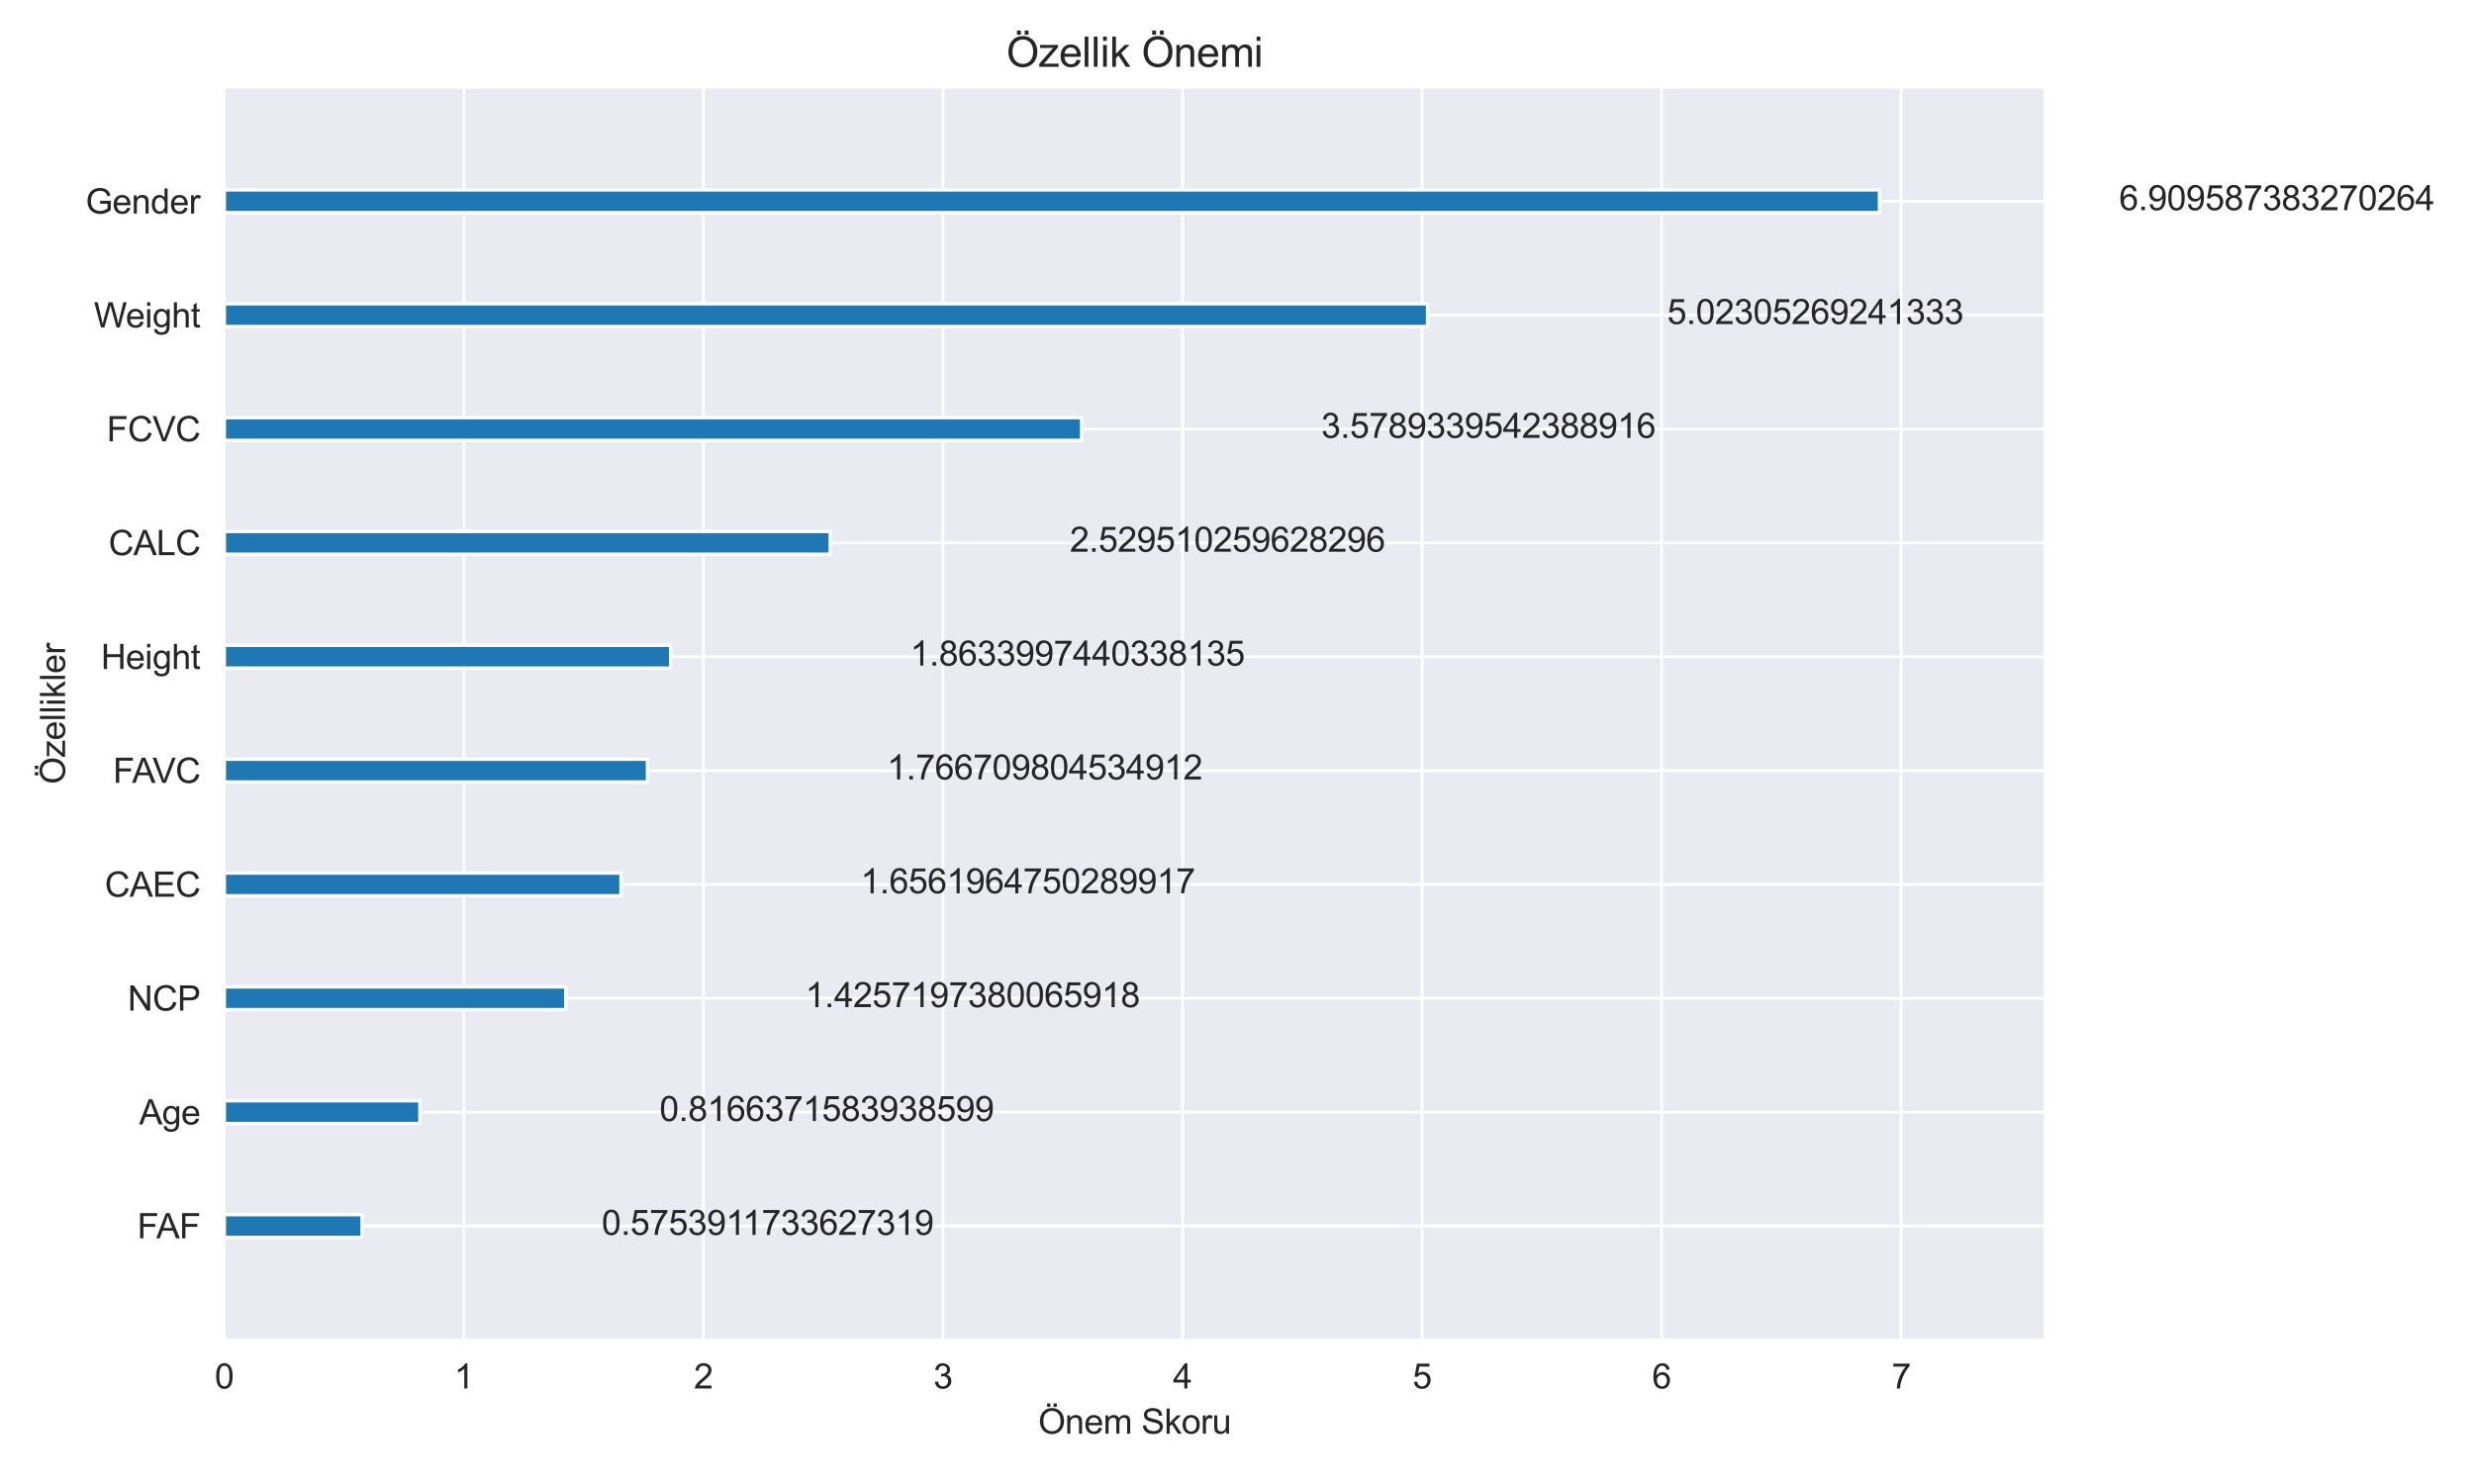 <?xml version="1.0" encoding="utf-8" standalone="no"?>
<!DOCTYPE svg PUBLIC "-//W3C//DTD SVG 1.1//EN"
  "http://www.w3.org/Graphics/SVG/1.1/DTD/svg11.dtd">
<svg xmlns:xlink="http://www.w3.org/1999/xlink" width="720pt" height="432pt" viewBox="0 0 720 432" xmlns="http://www.w3.org/2000/svg" version="1.1">
 <defs>
  <style type="text/css">*{stroke-linejoin: round; stroke-linecap: butt}</style>
 </defs>
 <g id="figure_1">
  <g id="patch_1">
   <path d="M 0 432 
L 720 432 
L 720 0 
L 0 0 
z
" style="fill: #ffffff"/>
  </g>
  <g id="axes_1">
   <g id="patch_2">
    <path d="M 65.27 390.04 
L 595.161 390.04 
L 595.161 25.451 
L 65.27 25.451 
z
" style="fill: #eaeaf2"/>
   </g>
   <g id="matplotlib.axis_1">
    <g id="xtick_1">
     <g id="line2d_1">
      <path d="M 65.27 390.04 
L 65.27 25.451 
" clip-path="url(#pb2ac63fbfc)" style="fill: none; stroke: #ffffff; stroke-width: 0.8; stroke-linecap: round"/>
     </g>
     <g id="text_1">
      <!-- 0 -->
      <g style="fill: #262626" transform="translate(62.49 404.198) scale(0.1 -0.1)">
       <defs>
        <path id="ArialMT-30" d="M 266 2259 
Q 266 3072 433 3567 
Q 600 4063 929 4331 
Q 1259 4600 1759 4600 
Q 2128 4600 2406 4451 
Q 2684 4303 2865 4023 
Q 3047 3744 3150 3342 
Q 3253 2941 3253 2259 
Q 3253 1453 3087 958 
Q 2922 463 2592 192 
Q 2263 -78 1759 -78 
Q 1097 -78 719 397 
Q 266 969 266 2259 
z
M 844 2259 
Q 844 1131 1108 757 
Q 1372 384 1759 384 
Q 2147 384 2411 759 
Q 2675 1134 2675 2259 
Q 2675 3391 2411 3762 
Q 2147 4134 1753 4134 
Q 1366 4134 1134 3806 
Q 844 3388 844 2259 
z
" transform="scale(0.016)"/>
       </defs>
       <use xlink:href="#ArialMT-30"/>
      </g>
     </g>
    </g>
    <g id="xtick_2">
     <g id="line2d_2">
      <path d="M 134.988 390.04 
L 134.988 25.451 
" clip-path="url(#pb2ac63fbfc)" style="fill: none; stroke: #ffffff; stroke-width: 0.8; stroke-linecap: round"/>
     </g>
     <g id="text_2">
      <!-- 1 -->
      <g style="fill: #262626" transform="translate(132.207 404.198) scale(0.1 -0.1)">
       <defs>
        <path id="ArialMT-31" d="M 2384 0 
L 1822 0 
L 1822 3584 
Q 1619 3391 1289 3197 
Q 959 3003 697 2906 
L 697 3450 
Q 1169 3672 1522 3987 
Q 1875 4303 2022 4600 
L 2384 4600 
L 2384 0 
z
" transform="scale(0.016)"/>
       </defs>
       <use xlink:href="#ArialMT-31"/>
      </g>
     </g>
    </g>
    <g id="xtick_3">
     <g id="line2d_3">
      <path d="M 204.705 390.04 
L 204.705 25.451 
" clip-path="url(#pb2ac63fbfc)" style="fill: none; stroke: #ffffff; stroke-width: 0.8; stroke-linecap: round"/>
     </g>
     <g id="text_3">
      <!-- 2 -->
      <g style="fill: #262626" transform="translate(201.925 404.198) scale(0.1 -0.1)">
       <defs>
        <path id="ArialMT-32" d="M 3222 541 
L 3222 0 
L 194 0 
Q 188 203 259 391 
Q 375 700 629 1000 
Q 884 1300 1366 1694 
Q 2113 2306 2375 2664 
Q 2638 3022 2638 3341 
Q 2638 3675 2398 3904 
Q 2159 4134 1775 4134 
Q 1369 4134 1125 3890 
Q 881 3647 878 3216 
L 300 3275 
Q 359 3922 746 4261 
Q 1134 4600 1788 4600 
Q 2447 4600 2831 4234 
Q 3216 3869 3216 3328 
Q 3216 3053 3103 2787 
Q 2991 2522 2730 2228 
Q 2469 1934 1863 1422 
Q 1356 997 1212 845 
Q 1069 694 975 541 
L 3222 541 
z
" transform="scale(0.016)"/>
       </defs>
       <use xlink:href="#ArialMT-32"/>
      </g>
     </g>
    </g>
    <g id="xtick_4">
     <g id="line2d_4">
      <path d="M 274.423 390.04 
L 274.423 25.451 
" clip-path="url(#pb2ac63fbfc)" style="fill: none; stroke: #ffffff; stroke-width: 0.8; stroke-linecap: round"/>
     </g>
     <g id="text_4">
      <!-- 3 -->
      <g style="fill: #262626" transform="translate(271.642 404.198) scale(0.1 -0.1)">
       <defs>
        <path id="ArialMT-33" d="M 269 1209 
L 831 1284 
Q 928 806 1161 595 
Q 1394 384 1728 384 
Q 2125 384 2398 659 
Q 2672 934 2672 1341 
Q 2672 1728 2419 1979 
Q 2166 2231 1775 2231 
Q 1616 2231 1378 2169 
L 1441 2663 
Q 1497 2656 1531 2656 
Q 1891 2656 2178 2843 
Q 2466 3031 2466 3422 
Q 2466 3731 2256 3934 
Q 2047 4138 1716 4138 
Q 1388 4138 1169 3931 
Q 950 3725 888 3313 
L 325 3413 
Q 428 3978 793 4289 
Q 1159 4600 1703 4600 
Q 2078 4600 2393 4439 
Q 2709 4278 2876 4000 
Q 3044 3722 3044 3409 
Q 3044 3113 2884 2869 
Q 2725 2625 2413 2481 
Q 2819 2388 3044 2092 
Q 3269 1797 3269 1353 
Q 3269 753 2831 336 
Q 2394 -81 1725 -81 
Q 1122 -81 723 278 
Q 325 638 269 1209 
z
" transform="scale(0.016)"/>
       </defs>
       <use xlink:href="#ArialMT-33"/>
      </g>
     </g>
    </g>
    <g id="xtick_5">
     <g id="line2d_5">
      <path d="M 344.14 390.04 
L 344.14 25.451 
" clip-path="url(#pb2ac63fbfc)" style="fill: none; stroke: #ffffff; stroke-width: 0.8; stroke-linecap: round"/>
     </g>
     <g id="text_5">
      <!-- 4 -->
      <g style="fill: #262626" transform="translate(341.36 404.198) scale(0.1 -0.1)">
       <defs>
        <path id="ArialMT-34" d="M 2069 0 
L 2069 1097 
L 81 1097 
L 81 1613 
L 2172 4581 
L 2631 4581 
L 2631 1613 
L 3250 1613 
L 3250 1097 
L 2631 1097 
L 2631 0 
L 2069 0 
z
M 2069 1613 
L 2069 3678 
L 634 1613 
L 2069 1613 
z
" transform="scale(0.016)"/>
       </defs>
       <use xlink:href="#ArialMT-34"/>
      </g>
     </g>
    </g>
    <g id="xtick_6">
     <g id="line2d_6">
      <path d="M 413.858 390.04 
L 413.858 25.451 
" clip-path="url(#pb2ac63fbfc)" style="fill: none; stroke: #ffffff; stroke-width: 0.8; stroke-linecap: round"/>
     </g>
     <g id="text_6">
      <!-- 5 -->
      <g style="fill: #262626" transform="translate(411.077 404.198) scale(0.1 -0.1)">
       <defs>
        <path id="ArialMT-35" d="M 266 1200 
L 856 1250 
Q 922 819 1161 601 
Q 1400 384 1738 384 
Q 2144 384 2425 690 
Q 2706 997 2706 1503 
Q 2706 1984 2436 2262 
Q 2166 2541 1728 2541 
Q 1456 2541 1237 2417 
Q 1019 2294 894 2097 
L 366 2166 
L 809 4519 
L 3088 4519 
L 3088 3981 
L 1259 3981 
L 1013 2750 
Q 1425 3038 1878 3038 
Q 2478 3038 2890 2622 
Q 3303 2206 3303 1553 
Q 3303 931 2941 478 
Q 2500 -78 1738 -78 
Q 1113 -78 717 272 
Q 322 622 266 1200 
z
" transform="scale(0.016)"/>
       </defs>
       <use xlink:href="#ArialMT-35"/>
      </g>
     </g>
    </g>
    <g id="xtick_7">
     <g id="line2d_7">
      <path d="M 483.575 390.04 
L 483.575 25.451 
" clip-path="url(#pb2ac63fbfc)" style="fill: none; stroke: #ffffff; stroke-width: 0.8; stroke-linecap: round"/>
     </g>
     <g id="text_7">
      <!-- 6 -->
      <g style="fill: #262626" transform="translate(480.795 404.198) scale(0.1 -0.1)">
       <defs>
        <path id="ArialMT-36" d="M 3184 3459 
L 2625 3416 
Q 2550 3747 2413 3897 
Q 2184 4138 1850 4138 
Q 1581 4138 1378 3988 
Q 1113 3794 959 3422 
Q 806 3050 800 2363 
Q 1003 2672 1297 2822 
Q 1591 2972 1913 2972 
Q 2475 2972 2870 2558 
Q 3266 2144 3266 1488 
Q 3266 1056 3080 686 
Q 2894 316 2569 119 
Q 2244 -78 1831 -78 
Q 1128 -78 684 439 
Q 241 956 241 2144 
Q 241 3472 731 4075 
Q 1159 4600 1884 4600 
Q 2425 4600 2770 4297 
Q 3116 3994 3184 3459 
z
M 888 1484 
Q 888 1194 1011 928 
Q 1134 663 1356 523 
Q 1578 384 1822 384 
Q 2178 384 2434 671 
Q 2691 959 2691 1453 
Q 2691 1928 2437 2201 
Q 2184 2475 1800 2475 
Q 1419 2475 1153 2201 
Q 888 1928 888 1484 
z
" transform="scale(0.016)"/>
       </defs>
       <use xlink:href="#ArialMT-36"/>
      </g>
     </g>
    </g>
    <g id="xtick_8">
     <g id="line2d_8">
      <path d="M 553.293 390.04 
L 553.293 25.451 
" clip-path="url(#pb2ac63fbfc)" style="fill: none; stroke: #ffffff; stroke-width: 0.8; stroke-linecap: round"/>
     </g>
     <g id="text_8">
      <!-- 7 -->
      <g style="fill: #262626" transform="translate(550.512 404.198) scale(0.1 -0.1)">
       <defs>
        <path id="ArialMT-37" d="M 303 3981 
L 303 4522 
L 3269 4522 
L 3269 4084 
Q 2831 3619 2401 2847 
Q 1972 2075 1738 1259 
Q 1569 684 1522 0 
L 944 0 
Q 953 541 1156 1306 
Q 1359 2072 1739 2783 
Q 2119 3494 2547 3981 
L 303 3981 
z
" transform="scale(0.016)"/>
       </defs>
       <use xlink:href="#ArialMT-37"/>
      </g>
     </g>
    </g>
    <g id="text_9">
     <!-- Önem Skoru -->
     <g style="fill: #262626" transform="translate(302.151 417.343) scale(0.1 -0.1)">
      <defs>
       <path id="ArialMT-d6" d="M 309 2231 
Q 309 3372 921 4017 
Q 1534 4663 2503 4663 
Q 3138 4663 3647 4359 
Q 4156 4056 4423 3514 
Q 4691 2972 4691 2284 
Q 4691 1588 4409 1038 
Q 4128 488 3612 205 
Q 3097 -78 2500 -78 
Q 1853 -78 1343 234 
Q 834 547 571 1087 
Q 309 1628 309 2231 
z
M 934 2222 
Q 934 1394 1379 917 
Q 1825 441 2497 441 
Q 3181 441 3623 922 
Q 4066 1403 4066 2288 
Q 4066 2847 3877 3264 
Q 3688 3681 3323 3911 
Q 2959 4141 2506 4141 
Q 1863 4141 1398 3698 
Q 934 3256 934 2222 
z
M 1615 4865 
L 1615 5505 
L 2202 5505 
L 2202 4865 
L 1615 4865 
z
M 2780 4865 
L 2780 5505 
L 3368 5505 
L 3368 4865 
L 2780 4865 
z
" transform="scale(0.016)"/>
       <path id="ArialMT-6e" d="M 422 0 
L 422 3319 
L 928 3319 
L 928 2847 
Q 1294 3394 1984 3394 
Q 2284 3394 2536 3286 
Q 2788 3178 2913 3003 
Q 3038 2828 3088 2588 
Q 3119 2431 3119 2041 
L 3119 0 
L 2556 0 
L 2556 2019 
Q 2556 2363 2490 2533 
Q 2425 2703 2258 2804 
Q 2091 2906 1866 2906 
Q 1506 2906 1245 2678 
Q 984 2450 984 1813 
L 984 0 
L 422 0 
z
" transform="scale(0.016)"/>
       <path id="ArialMT-65" d="M 2694 1069 
L 3275 997 
Q 3138 488 2766 206 
Q 2394 -75 1816 -75 
Q 1088 -75 661 373 
Q 234 822 234 1631 
Q 234 2469 665 2931 
Q 1097 3394 1784 3394 
Q 2450 3394 2872 2941 
Q 3294 2488 3294 1666 
Q 3294 1616 3291 1516 
L 816 1516 
Q 847 969 1125 678 
Q 1403 388 1819 388 
Q 2128 388 2347 550 
Q 2566 713 2694 1069 
z
M 847 1978 
L 2700 1978 
Q 2663 2397 2488 2606 
Q 2219 2931 1791 2931 
Q 1403 2931 1139 2672 
Q 875 2413 847 1978 
z
" transform="scale(0.016)"/>
       <path id="ArialMT-6d" d="M 422 0 
L 422 3319 
L 925 3319 
L 925 2853 
Q 1081 3097 1340 3245 
Q 1600 3394 1931 3394 
Q 2300 3394 2536 3241 
Q 2772 3088 2869 2813 
Q 3263 3394 3894 3394 
Q 4388 3394 4653 3120 
Q 4919 2847 4919 2278 
L 4919 0 
L 4359 0 
L 4359 2091 
Q 4359 2428 4304 2576 
Q 4250 2725 4106 2815 
Q 3963 2906 3769 2906 
Q 3419 2906 3187 2673 
Q 2956 2441 2956 1928 
L 2956 0 
L 2394 0 
L 2394 2156 
Q 2394 2531 2256 2718 
Q 2119 2906 1806 2906 
Q 1569 2906 1367 2781 
Q 1166 2656 1075 2415 
Q 984 2175 984 1722 
L 984 0 
L 422 0 
z
" transform="scale(0.016)"/>
       <path id="ArialMT-20" transform="scale(0.016)"/>
       <path id="ArialMT-53" d="M 288 1472 
L 859 1522 
Q 900 1178 1048 958 
Q 1197 738 1509 602 
Q 1822 466 2213 466 
Q 2559 466 2825 569 
Q 3091 672 3220 851 
Q 3350 1031 3350 1244 
Q 3350 1459 3225 1620 
Q 3100 1781 2813 1891 
Q 2628 1963 1997 2114 
Q 1366 2266 1113 2400 
Q 784 2572 623 2826 
Q 463 3081 463 3397 
Q 463 3744 659 4045 
Q 856 4347 1234 4503 
Q 1613 4659 2075 4659 
Q 2584 4659 2973 4495 
Q 3363 4331 3572 4012 
Q 3781 3694 3797 3291 
L 3216 3247 
Q 3169 3681 2898 3903 
Q 2628 4125 2100 4125 
Q 1550 4125 1298 3923 
Q 1047 3722 1047 3438 
Q 1047 3191 1225 3031 
Q 1400 2872 2139 2705 
Q 2878 2538 3153 2413 
Q 3553 2228 3743 1945 
Q 3934 1663 3934 1294 
Q 3934 928 3725 604 
Q 3516 281 3123 101 
Q 2731 -78 2241 -78 
Q 1619 -78 1198 103 
Q 778 284 539 648 
Q 300 1013 288 1472 
z
" transform="scale(0.016)"/>
       <path id="ArialMT-6b" d="M 425 0 
L 425 4581 
L 988 4581 
L 988 1969 
L 2319 3319 
L 3047 3319 
L 1778 2088 
L 3175 0 
L 2481 0 
L 1384 1697 
L 988 1316 
L 988 0 
L 425 0 
z
" transform="scale(0.016)"/>
       <path id="ArialMT-6f" d="M 213 1659 
Q 213 2581 725 3025 
Q 1153 3394 1769 3394 
Q 2453 3394 2887 2945 
Q 3322 2497 3322 1706 
Q 3322 1066 3130 698 
Q 2938 331 2570 128 
Q 2203 -75 1769 -75 
Q 1072 -75 642 372 
Q 213 819 213 1659 
z
M 791 1659 
Q 791 1022 1069 705 
Q 1347 388 1769 388 
Q 2188 388 2466 706 
Q 2744 1025 2744 1678 
Q 2744 2294 2464 2611 
Q 2184 2928 1769 2928 
Q 1347 2928 1069 2612 
Q 791 2297 791 1659 
z
" transform="scale(0.016)"/>
       <path id="ArialMT-72" d="M 416 0 
L 416 3319 
L 922 3319 
L 922 2816 
Q 1116 3169 1280 3281 
Q 1444 3394 1641 3394 
Q 1925 3394 2219 3213 
L 2025 2691 
Q 1819 2813 1613 2813 
Q 1428 2813 1281 2702 
Q 1134 2591 1072 2394 
Q 978 2094 978 1738 
L 978 0 
L 416 0 
z
" transform="scale(0.016)"/>
       <path id="ArialMT-75" d="M 2597 0 
L 2597 488 
Q 2209 -75 1544 -75 
Q 1250 -75 995 37 
Q 741 150 617 320 
Q 494 491 444 738 
Q 409 903 409 1263 
L 409 3319 
L 972 3319 
L 972 1478 
Q 972 1038 1006 884 
Q 1059 663 1231 536 
Q 1403 409 1656 409 
Q 1909 409 2131 539 
Q 2353 669 2445 892 
Q 2538 1116 2538 1541 
L 2538 3319 
L 3100 3319 
L 3100 0 
L 2597 0 
z
" transform="scale(0.016)"/>
      </defs>
      <use xlink:href="#ArialMT-d6"/>
      <use xlink:href="#ArialMT-6e" transform="translate(77.783 0)"/>
      <use xlink:href="#ArialMT-65" transform="translate(133.398 0)"/>
      <use xlink:href="#ArialMT-6d" transform="translate(189.014 0)"/>
      <use xlink:href="#ArialMT-20" transform="translate(272.314 0)"/>
      <use xlink:href="#ArialMT-53" transform="translate(300.098 0)"/>
      <use xlink:href="#ArialMT-6b" transform="translate(366.797 0)"/>
      <use xlink:href="#ArialMT-6f" transform="translate(416.797 0)"/>
      <use xlink:href="#ArialMT-72" transform="translate(472.412 0)"/>
      <use xlink:href="#ArialMT-75" transform="translate(505.713 0)"/>
     </g>
    </g>
   </g>
   <g id="matplotlib.axis_2">
    <g id="ytick_1">
     <g id="line2d_9">
      <path d="M 65.27 356.896 
L 595.161 356.896 
" clip-path="url(#pb2ac63fbfc)" style="fill: none; stroke: #ffffff; stroke-width: 0.8; stroke-linecap: round"/>
     </g>
     <g id="text_10">
      <!-- FAF -->
      <g style="fill: #262626" transform="translate(39.934 360.474) scale(0.1 -0.1)">
       <defs>
        <path id="ArialMT-46" d="M 525 0 
L 525 4581 
L 3616 4581 
L 3616 4041 
L 1131 4041 
L 1131 2622 
L 3281 2622 
L 3281 2081 
L 1131 2081 
L 1131 0 
L 525 0 
z
" transform="scale(0.016)"/>
        <path id="ArialMT-41" d="M -9 0 
L 1750 4581 
L 2403 4581 
L 4278 0 
L 3588 0 
L 3053 1388 
L 1138 1388 
L 634 0 
L -9 0 
z
M 1313 1881 
L 2866 1881 
L 2388 3150 
Q 2169 3728 2063 4100 
Q 1975 3659 1816 3225 
L 1313 1881 
z
" transform="scale(0.016)"/>
       </defs>
       <use xlink:href="#ArialMT-46"/>
       <use xlink:href="#ArialMT-41" transform="translate(55.584 0)"/>
       <use xlink:href="#ArialMT-46" transform="translate(122.283 0)"/>
      </g>
     </g>
    </g>
    <g id="ytick_2">
     <g id="line2d_10">
      <path d="M 65.27 323.751 
L 595.161 323.751 
" clip-path="url(#pb2ac63fbfc)" style="fill: none; stroke: #ffffff; stroke-width: 0.8; stroke-linecap: round"/>
     </g>
     <g id="text_11">
      <!-- Age -->
      <g style="fill: #262626" transform="translate(40.478 327.33) scale(0.1 -0.1)">
       <defs>
        <path id="ArialMT-67" d="M 319 -275 
L 866 -356 
Q 900 -609 1056 -725 
Q 1266 -881 1628 -881 
Q 2019 -881 2231 -725 
Q 2444 -569 2519 -288 
Q 2563 -116 2559 434 
Q 2191 0 1641 0 
Q 956 0 581 494 
Q 206 988 206 1678 
Q 206 2153 378 2554 
Q 550 2956 876 3175 
Q 1203 3394 1644 3394 
Q 2231 3394 2613 2919 
L 2613 3319 
L 3131 3319 
L 3131 450 
Q 3131 -325 2973 -648 
Q 2816 -972 2473 -1159 
Q 2131 -1347 1631 -1347 
Q 1038 -1347 672 -1080 
Q 306 -813 319 -275 
z
M 784 1719 
Q 784 1066 1043 766 
Q 1303 466 1694 466 
Q 2081 466 2343 764 
Q 2606 1063 2606 1700 
Q 2606 2309 2336 2618 
Q 2066 2928 1684 2928 
Q 1309 2928 1046 2623 
Q 784 2319 784 1719 
z
" transform="scale(0.016)"/>
       </defs>
       <use xlink:href="#ArialMT-41"/>
       <use xlink:href="#ArialMT-67" transform="translate(66.699 0)"/>
       <use xlink:href="#ArialMT-65" transform="translate(122.314 0)"/>
      </g>
     </g>
    </g>
    <g id="ytick_3">
     <g id="line2d_11">
      <path d="M 65.27 290.607 
L 595.161 290.607 
" clip-path="url(#pb2ac63fbfc)" style="fill: none; stroke: #ffffff; stroke-width: 0.8; stroke-linecap: round"/>
     </g>
     <g id="text_12">
      <!-- NCP -->
      <g style="fill: #262626" transform="translate(37.156 294.186) scale(0.1 -0.1)">
       <defs>
        <path id="ArialMT-4e" d="M 488 0 
L 488 4581 
L 1109 4581 
L 3516 984 
L 3516 4581 
L 4097 4581 
L 4097 0 
L 3475 0 
L 1069 3600 
L 1069 0 
L 488 0 
z
" transform="scale(0.016)"/>
        <path id="ArialMT-43" d="M 3763 1606 
L 4369 1453 
Q 4178 706 3683 314 
Q 3188 -78 2472 -78 
Q 1731 -78 1267 223 
Q 803 525 561 1097 
Q 319 1669 319 2325 
Q 319 3041 592 3573 
Q 866 4106 1370 4382 
Q 1875 4659 2481 4659 
Q 3169 4659 3637 4309 
Q 4106 3959 4291 3325 
L 3694 3184 
Q 3534 3684 3231 3912 
Q 2928 4141 2469 4141 
Q 1941 4141 1586 3887 
Q 1231 3634 1087 3207 
Q 944 2781 944 2328 
Q 944 1744 1114 1308 
Q 1284 872 1643 656 
Q 2003 441 2422 441 
Q 2931 441 3284 734 
Q 3638 1028 3763 1606 
z
" transform="scale(0.016)"/>
        <path id="ArialMT-50" d="M 494 0 
L 494 4581 
L 2222 4581 
Q 2678 4581 2919 4538 
Q 3256 4481 3484 4323 
Q 3713 4166 3852 3881 
Q 3991 3597 3991 3256 
Q 3991 2672 3619 2267 
Q 3247 1863 2275 1863 
L 1100 1863 
L 1100 0 
L 494 0 
z
M 1100 2403 
L 2284 2403 
Q 2872 2403 3119 2622 
Q 3366 2841 3366 3238 
Q 3366 3525 3220 3729 
Q 3075 3934 2838 4000 
Q 2684 4041 2272 4041 
L 1100 4041 
L 1100 2403 
z
" transform="scale(0.016)"/>
       </defs>
       <use xlink:href="#ArialMT-4e"/>
       <use xlink:href="#ArialMT-43" transform="translate(72.217 0)"/>
       <use xlink:href="#ArialMT-50" transform="translate(144.434 0)"/>
      </g>
     </g>
    </g>
    <g id="ytick_4">
     <g id="line2d_12">
      <path d="M 65.27 257.462 
L 595.161 257.462 
" clip-path="url(#pb2ac63fbfc)" style="fill: none; stroke: #ffffff; stroke-width: 0.8; stroke-linecap: round"/>
     </g>
     <g id="text_13">
      <!-- CAEC -->
      <g style="fill: #262626" transform="translate(30.486 261.041) scale(0.1 -0.1)">
       <defs>
        <path id="ArialMT-45" d="M 506 0 
L 506 4581 
L 3819 4581 
L 3819 4041 
L 1113 4041 
L 1113 2638 
L 3647 2638 
L 3647 2100 
L 1113 2100 
L 1113 541 
L 3925 541 
L 3925 0 
L 506 0 
z
" transform="scale(0.016)"/>
       </defs>
       <use xlink:href="#ArialMT-43"/>
       <use xlink:href="#ArialMT-41" transform="translate(72.217 0)"/>
       <use xlink:href="#ArialMT-45" transform="translate(138.916 0)"/>
       <use xlink:href="#ArialMT-43" transform="translate(205.615 0)"/>
      </g>
     </g>
    </g>
    <g id="ytick_5">
     <g id="line2d_13">
      <path d="M 65.27 224.318 
L 595.161 224.318 
" clip-path="url(#pb2ac63fbfc)" style="fill: none; stroke: #ffffff; stroke-width: 0.8; stroke-linecap: round"/>
     </g>
     <g id="text_14">
      <!-- FAVC -->
      <g style="fill: #262626" transform="translate(32.887 227.897) scale(0.1 -0.1)">
       <defs>
        <path id="ArialMT-56" d="M 1803 0 
L 28 4581 
L 684 4581 
L 1875 1253 
Q 2019 853 2116 503 
Q 2222 878 2363 1253 
L 3600 4581 
L 4219 4581 
L 2425 0 
L 1803 0 
z
" transform="scale(0.016)"/>
       </defs>
       <use xlink:href="#ArialMT-46"/>
       <use xlink:href="#ArialMT-41" transform="translate(55.584 0)"/>
       <use xlink:href="#ArialMT-56" transform="translate(114.908 0)"/>
       <use xlink:href="#ArialMT-43" transform="translate(181.607 0)"/>
      </g>
     </g>
    </g>
    <g id="ytick_6">
     <g id="line2d_14">
      <path d="M 65.27 191.173 
L 595.161 191.173 
" clip-path="url(#pb2ac63fbfc)" style="fill: none; stroke: #ffffff; stroke-width: 0.8; stroke-linecap: round"/>
     </g>
     <g id="text_15">
      <!-- Height -->
      <g style="fill: #262626" transform="translate(29.365 194.752) scale(0.1 -0.1)">
       <defs>
        <path id="ArialMT-48" d="M 513 0 
L 513 4581 
L 1119 4581 
L 1119 2700 
L 3500 2700 
L 3500 4581 
L 4106 4581 
L 4106 0 
L 3500 0 
L 3500 2159 
L 1119 2159 
L 1119 0 
L 513 0 
z
" transform="scale(0.016)"/>
        <path id="ArialMT-69" d="M 425 3934 
L 425 4581 
L 988 4581 
L 988 3934 
L 425 3934 
z
M 425 0 
L 425 3319 
L 988 3319 
L 988 0 
L 425 0 
z
" transform="scale(0.016)"/>
        <path id="ArialMT-68" d="M 422 0 
L 422 4581 
L 984 4581 
L 984 2938 
Q 1378 3394 1978 3394 
Q 2347 3394 2619 3248 
Q 2891 3103 3008 2847 
Q 3125 2591 3125 2103 
L 3125 0 
L 2563 0 
L 2563 2103 
Q 2563 2525 2380 2717 
Q 2197 2909 1863 2909 
Q 1613 2909 1392 2779 
Q 1172 2650 1078 2428 
Q 984 2206 984 1816 
L 984 0 
L 422 0 
z
" transform="scale(0.016)"/>
        <path id="ArialMT-74" d="M 1650 503 
L 1731 6 
Q 1494 -44 1306 -44 
Q 1000 -44 831 53 
Q 663 150 594 308 
Q 525 466 525 972 
L 525 2881 
L 113 2881 
L 113 3319 
L 525 3319 
L 525 4141 
L 1084 4478 
L 1084 3319 
L 1650 3319 
L 1650 2881 
L 1084 2881 
L 1084 941 
Q 1084 700 1114 631 
Q 1144 563 1211 522 
Q 1278 481 1403 481 
Q 1497 481 1650 503 
z
" transform="scale(0.016)"/>
       </defs>
       <use xlink:href="#ArialMT-48"/>
       <use xlink:href="#ArialMT-65" transform="translate(72.217 0)"/>
       <use xlink:href="#ArialMT-69" transform="translate(127.832 0)"/>
       <use xlink:href="#ArialMT-67" transform="translate(150.049 0)"/>
       <use xlink:href="#ArialMT-68" transform="translate(205.664 0)"/>
       <use xlink:href="#ArialMT-74" transform="translate(261.279 0)"/>
      </g>
     </g>
    </g>
    <g id="ytick_7">
     <g id="line2d_15">
      <path d="M 65.27 158.029 
L 595.161 158.029 
" clip-path="url(#pb2ac63fbfc)" style="fill: none; stroke: #ffffff; stroke-width: 0.8; stroke-linecap: round"/>
     </g>
     <g id="text_16">
      <!-- CALC -->
      <g style="fill: #262626" transform="translate(31.595 161.608) scale(0.1 -0.1)">
       <defs>
        <path id="ArialMT-4c" d="M 469 0 
L 469 4581 
L 1075 4581 
L 1075 541 
L 3331 541 
L 3331 0 
L 469 0 
z
" transform="scale(0.016)"/>
       </defs>
       <use xlink:href="#ArialMT-43"/>
       <use xlink:href="#ArialMT-41" transform="translate(72.217 0)"/>
       <use xlink:href="#ArialMT-4c" transform="translate(138.916 0)"/>
       <use xlink:href="#ArialMT-43" transform="translate(194.531 0)"/>
      </g>
     </g>
    </g>
    <g id="ytick_8">
     <g id="line2d_16">
      <path d="M 65.27 124.885 
L 595.161 124.885 
" clip-path="url(#pb2ac63fbfc)" style="fill: none; stroke: #ffffff; stroke-width: 0.8; stroke-linecap: round"/>
     </g>
     <g id="text_17">
      <!-- FCVC -->
      <g style="fill: #262626" transform="translate(31.048 128.463) scale(0.1 -0.1)">
       <use xlink:href="#ArialMT-46"/>
       <use xlink:href="#ArialMT-43" transform="translate(61.084 0)"/>
       <use xlink:href="#ArialMT-56" transform="translate(133.301 0)"/>
       <use xlink:href="#ArialMT-43" transform="translate(200 0)"/>
      </g>
     </g>
    </g>
    <g id="ytick_9">
     <g id="line2d_17">
      <path d="M 65.27 91.74 
L 595.161 91.74 
" clip-path="url(#pb2ac63fbfc)" style="fill: none; stroke: #ffffff; stroke-width: 0.8; stroke-linecap: round"/>
     </g>
     <g id="text_18">
      <!-- Weight -->
      <g style="fill: #262626" transform="translate(27.323 95.319) scale(0.1 -0.1)">
       <defs>
        <path id="ArialMT-57" d="M 1294 0 
L 78 4581 
L 700 4581 
L 1397 1578 
Q 1509 1106 1591 641 
Q 1766 1375 1797 1488 
L 2669 4581 
L 3400 4581 
L 4056 2263 
Q 4303 1400 4413 641 
Q 4500 1075 4641 1638 
L 5359 4581 
L 5969 4581 
L 4713 0 
L 4128 0 
L 3163 3491 
Q 3041 3928 3019 4028 
Q 2947 3713 2884 3491 
L 1913 0 
L 1294 0 
z
" transform="scale(0.016)"/>
       </defs>
       <use xlink:href="#ArialMT-57"/>
       <use xlink:href="#ArialMT-65" transform="translate(92.635 0)"/>
       <use xlink:href="#ArialMT-69" transform="translate(148.25 0)"/>
       <use xlink:href="#ArialMT-67" transform="translate(170.467 0)"/>
       <use xlink:href="#ArialMT-68" transform="translate(226.082 0)"/>
       <use xlink:href="#ArialMT-74" transform="translate(281.697 0)"/>
      </g>
     </g>
    </g>
    <g id="ytick_10">
     <g id="line2d_18">
      <path d="M 65.27 58.596 
L 595.161 58.596 
" clip-path="url(#pb2ac63fbfc)" style="fill: none; stroke: #ffffff; stroke-width: 0.8; stroke-linecap: round"/>
     </g>
     <g id="text_19">
      <!-- Gender -->
      <g style="fill: #262626" transform="translate(24.918 62.175) scale(0.1 -0.1)">
       <defs>
        <path id="ArialMT-47" d="M 2638 1797 
L 2638 2334 
L 4578 2338 
L 4578 638 
Q 4131 281 3656 101 
Q 3181 -78 2681 -78 
Q 2006 -78 1454 211 
Q 903 500 622 1047 
Q 341 1594 341 2269 
Q 341 2938 620 3517 
Q 900 4097 1425 4378 
Q 1950 4659 2634 4659 
Q 3131 4659 3532 4498 
Q 3934 4338 4162 4050 
Q 4391 3763 4509 3300 
L 3963 3150 
Q 3859 3500 3706 3700 
Q 3553 3900 3268 4020 
Q 2984 4141 2638 4141 
Q 2222 4141 1919 4014 
Q 1616 3888 1430 3681 
Q 1244 3475 1141 3228 
Q 966 2803 966 2306 
Q 966 1694 1177 1281 
Q 1388 869 1791 669 
Q 2194 469 2647 469 
Q 3041 469 3416 620 
Q 3791 772 3984 944 
L 3984 1797 
L 2638 1797 
z
" transform="scale(0.016)"/>
        <path id="ArialMT-64" d="M 2575 0 
L 2575 419 
Q 2259 -75 1647 -75 
Q 1250 -75 917 144 
Q 584 363 401 755 
Q 219 1147 219 1656 
Q 219 2153 384 2558 
Q 550 2963 881 3178 
Q 1213 3394 1622 3394 
Q 1922 3394 2156 3267 
Q 2391 3141 2538 2938 
L 2538 4581 
L 3097 4581 
L 3097 0 
L 2575 0 
z
M 797 1656 
Q 797 1019 1065 703 
Q 1334 388 1700 388 
Q 2069 388 2326 689 
Q 2584 991 2584 1609 
Q 2584 2291 2321 2609 
Q 2059 2928 1675 2928 
Q 1300 2928 1048 2622 
Q 797 2316 797 1656 
z
" transform="scale(0.016)"/>
       </defs>
       <use xlink:href="#ArialMT-47"/>
       <use xlink:href="#ArialMT-65" transform="translate(77.783 0)"/>
       <use xlink:href="#ArialMT-6e" transform="translate(133.398 0)"/>
       <use xlink:href="#ArialMT-64" transform="translate(189.014 0)"/>
       <use xlink:href="#ArialMT-65" transform="translate(244.629 0)"/>
       <use xlink:href="#ArialMT-72" transform="translate(300.244 0)"/>
      </g>
     </g>
    </g>
    <g id="text_20">
     <!-- Özellikler -->
     <g style="fill: #262626" transform="translate(18.931 228.304) rotate(-90) scale(0.1 -0.1)">
      <defs>
       <path id="ArialMT-7a" d="M 125 0 
L 125 456 
L 2238 2881 
Q 1878 2863 1603 2863 
L 250 2863 
L 250 3319 
L 2963 3319 
L 2963 2947 
L 1166 841 
L 819 456 
Q 1197 484 1528 484 
L 3063 484 
L 3063 0 
L 125 0 
z
" transform="scale(0.016)"/>
       <path id="ArialMT-6c" d="M 409 0 
L 409 4581 
L 972 4581 
L 972 0 
L 409 0 
z
" transform="scale(0.016)"/>
      </defs>
      <use xlink:href="#ArialMT-d6"/>
      <use xlink:href="#ArialMT-7a" transform="translate(77.783 0)"/>
      <use xlink:href="#ArialMT-65" transform="translate(127.783 0)"/>
      <use xlink:href="#ArialMT-6c" transform="translate(183.398 0)"/>
      <use xlink:href="#ArialMT-6c" transform="translate(205.615 0)"/>
      <use xlink:href="#ArialMT-69" transform="translate(227.832 0)"/>
      <use xlink:href="#ArialMT-6b" transform="translate(250.049 0)"/>
      <use xlink:href="#ArialMT-6c" transform="translate(300.049 0)"/>
      <use xlink:href="#ArialMT-65" transform="translate(322.266 0)"/>
      <use xlink:href="#ArialMT-72" transform="translate(377.881 0)"/>
     </g>
    </g>
   </g>
   <g id="patch_3">
    <path d="M 65.27 360.21 
L 105.385 360.21 
L 105.385 353.581 
L 65.27 353.581 
z
" clip-path="url(#pb2ac63fbfc)" style="fill: #1f77b4; stroke: #ffffff; stroke-linejoin: miter"/>
   </g>
   <g id="patch_4">
    <path d="M 65.27 327.066 
L 122.204 327.066 
L 122.204 320.437 
L 65.27 320.437 
z
" clip-path="url(#pb2ac63fbfc)" style="fill: #1f77b4; stroke: #ffffff; stroke-linejoin: miter"/>
   </g>
   <g id="patch_5">
    <path d="M 65.27 293.921 
L 164.668 293.921 
L 164.668 287.292 
L 65.27 287.292 
z
" clip-path="url(#pb2ac63fbfc)" style="fill: #1f77b4; stroke: #ffffff; stroke-linejoin: miter"/>
   </g>
   <g id="patch_6">
    <path d="M 65.27 260.777 
L 180.736 260.777 
L 180.736 254.148 
L 65.27 254.148 
z
" clip-path="url(#pb2ac63fbfc)" style="fill: #1f77b4; stroke: #ffffff; stroke-linejoin: miter"/>
   </g>
   <g id="patch_7">
    <path d="M 65.27 227.632 
L 188.441 227.632 
L 188.441 221.003 
L 65.27 221.003 
z
" clip-path="url(#pb2ac63fbfc)" style="fill: #1f77b4; stroke: #ffffff; stroke-linejoin: miter"/>
   </g>
   <g id="patch_8">
    <path d="M 65.27 194.488 
L 195.182 194.488 
L 195.182 187.859 
L 65.27 187.859 
z
" clip-path="url(#pb2ac63fbfc)" style="fill: #1f77b4; stroke: #ffffff; stroke-linejoin: miter"/>
   </g>
   <g id="patch_9">
    <path d="M 65.27 161.343 
L 241.621 161.343 
L 241.621 154.715 
L 65.27 154.715 
z
" clip-path="url(#pb2ac63fbfc)" style="fill: #1f77b4; stroke: #ffffff; stroke-linejoin: miter"/>
   </g>
   <g id="patch_10">
    <path d="M 65.27 128.199 
L 314.785 128.199 
L 314.785 121.57 
L 65.27 121.57 
z
" clip-path="url(#pb2ac63fbfc)" style="fill: #1f77b4; stroke: #ffffff; stroke-linejoin: miter"/>
   </g>
   <g id="patch_11">
    <path d="M 65.27 95.055 
L 415.465 95.055 
L 415.465 88.426 
L 65.27 88.426 
z
" clip-path="url(#pb2ac63fbfc)" style="fill: #1f77b4; stroke: #ffffff; stroke-linejoin: miter"/>
   </g>
   <g id="patch_12">
    <path d="M 65.27 61.91 
L 546.99 61.91 
L 546.99 55.281 
L 65.27 55.281 
z
" clip-path="url(#pb2ac63fbfc)" style="fill: #1f77b4; stroke: #ffffff; stroke-linejoin: miter"/>
   </g>
   <g id="patch_13">
    <path d="M 65.27 390.04 
L 65.27 25.451 
" style="fill: none; stroke: #ffffff; stroke-width: 0.8; stroke-linejoin: miter; stroke-linecap: square"/>
   </g>
   <g id="patch_14">
    <path d="M 595.161 390.04 
L 595.161 25.451 
" style="fill: none; stroke: #ffffff; stroke-width: 0.8; stroke-linejoin: miter; stroke-linecap: square"/>
   </g>
   <g id="patch_15">
    <path d="M 65.27 390.04 
L 595.161 390.04 
" style="fill: none; stroke: #ffffff; stroke-width: 0.8; stroke-linejoin: miter; stroke-linecap: square"/>
   </g>
   <g id="patch_16">
    <path d="M 65.27 25.451 
L 595.161 25.451 
" style="fill: none; stroke: #ffffff; stroke-width: 0.8; stroke-linejoin: miter; stroke-linecap: square"/>
   </g>
   <g id="text_21">
    <!-- 0.5753911733627319 -->
    <g style="fill: #262626" transform="translate(175.102 359.481) scale(0.1 -0.1)">
     <defs>
      <path id="ArialMT-2e" d="M 581 0 
L 581 641 
L 1222 641 
L 1222 0 
L 581 0 
z
" transform="scale(0.016)"/>
      <path id="ArialMT-39" d="M 350 1059 
L 891 1109 
Q 959 728 1153 556 
Q 1347 384 1650 384 
Q 1909 384 2104 503 
Q 2300 622 2425 820 
Q 2550 1019 2634 1356 
Q 2719 1694 2719 2044 
Q 2719 2081 2716 2156 
Q 2547 1888 2255 1720 
Q 1963 1553 1622 1553 
Q 1053 1553 659 1965 
Q 266 2378 266 3053 
Q 266 3750 677 4175 
Q 1088 4600 1706 4600 
Q 2153 4600 2523 4359 
Q 2894 4119 3086 3673 
Q 3278 3228 3278 2384 
Q 3278 1506 3087 986 
Q 2897 466 2520 194 
Q 2144 -78 1638 -78 
Q 1100 -78 759 220 
Q 419 519 350 1059 
z
M 2653 3081 
Q 2653 3566 2395 3850 
Q 2138 4134 1775 4134 
Q 1400 4134 1122 3828 
Q 844 3522 844 3034 
Q 844 2597 1108 2323 
Q 1372 2050 1759 2050 
Q 2150 2050 2401 2323 
Q 2653 2597 2653 3081 
z
" transform="scale(0.016)"/>
     </defs>
     <use xlink:href="#ArialMT-30"/>
     <use xlink:href="#ArialMT-2e" transform="translate(55.615 0)"/>
     <use xlink:href="#ArialMT-35" transform="translate(83.398 0)"/>
     <use xlink:href="#ArialMT-37" transform="translate(139.014 0)"/>
     <use xlink:href="#ArialMT-35" transform="translate(194.629 0)"/>
     <use xlink:href="#ArialMT-33" transform="translate(250.244 0)"/>
     <use xlink:href="#ArialMT-39" transform="translate(305.859 0)"/>
     <use xlink:href="#ArialMT-31" transform="translate(361.475 0)"/>
     <use xlink:href="#ArialMT-31" transform="translate(409.715 0)"/>
     <use xlink:href="#ArialMT-37" transform="translate(465.33 0)"/>
     <use xlink:href="#ArialMT-33" transform="translate(520.945 0)"/>
     <use xlink:href="#ArialMT-33" transform="translate(576.561 0)"/>
     <use xlink:href="#ArialMT-36" transform="translate(632.176 0)"/>
     <use xlink:href="#ArialMT-32" transform="translate(687.791 0)"/>
     <use xlink:href="#ArialMT-37" transform="translate(743.406 0)"/>
     <use xlink:href="#ArialMT-33" transform="translate(799.021 0)"/>
     <use xlink:href="#ArialMT-31" transform="translate(854.637 0)"/>
     <use xlink:href="#ArialMT-39" transform="translate(910.252 0)"/>
    </g>
   </g>
   <g id="text_22">
    <!-- 0.8166371583938599 -->
    <g style="fill: #262626" transform="translate(191.922 326.336) scale(0.1 -0.1)">
     <defs>
      <path id="ArialMT-38" d="M 1131 2484 
Q 781 2613 612 2850 
Q 444 3088 444 3419 
Q 444 3919 803 4259 
Q 1163 4600 1759 4600 
Q 2359 4600 2725 4251 
Q 3091 3903 3091 3403 
Q 3091 3084 2923 2848 
Q 2756 2613 2416 2484 
Q 2838 2347 3058 2040 
Q 3278 1734 3278 1309 
Q 3278 722 2862 322 
Q 2447 -78 1769 -78 
Q 1091 -78 675 323 
Q 259 725 259 1325 
Q 259 1772 486 2073 
Q 713 2375 1131 2484 
z
M 1019 3438 
Q 1019 3113 1228 2906 
Q 1438 2700 1772 2700 
Q 2097 2700 2305 2904 
Q 2513 3109 2513 3406 
Q 2513 3716 2298 3927 
Q 2084 4138 1766 4138 
Q 1444 4138 1231 3931 
Q 1019 3725 1019 3438 
z
M 838 1322 
Q 838 1081 952 856 
Q 1066 631 1291 507 
Q 1516 384 1775 384 
Q 2178 384 2440 643 
Q 2703 903 2703 1303 
Q 2703 1709 2433 1975 
Q 2163 2241 1756 2241 
Q 1359 2241 1098 1978 
Q 838 1716 838 1322 
z
" transform="scale(0.016)"/>
     </defs>
     <use xlink:href="#ArialMT-30"/>
     <use xlink:href="#ArialMT-2e" transform="translate(55.615 0)"/>
     <use xlink:href="#ArialMT-38" transform="translate(83.398 0)"/>
     <use xlink:href="#ArialMT-31" transform="translate(139.014 0)"/>
     <use xlink:href="#ArialMT-36" transform="translate(194.629 0)"/>
     <use xlink:href="#ArialMT-36" transform="translate(250.244 0)"/>
     <use xlink:href="#ArialMT-33" transform="translate(305.859 0)"/>
     <use xlink:href="#ArialMT-37" transform="translate(361.475 0)"/>
     <use xlink:href="#ArialMT-31" transform="translate(417.09 0)"/>
     <use xlink:href="#ArialMT-35" transform="translate(472.705 0)"/>
     <use xlink:href="#ArialMT-38" transform="translate(528.32 0)"/>
     <use xlink:href="#ArialMT-33" transform="translate(583.936 0)"/>
     <use xlink:href="#ArialMT-39" transform="translate(639.551 0)"/>
     <use xlink:href="#ArialMT-33" transform="translate(695.166 0)"/>
     <use xlink:href="#ArialMT-38" transform="translate(750.781 0)"/>
     <use xlink:href="#ArialMT-35" transform="translate(806.396 0)"/>
     <use xlink:href="#ArialMT-39" transform="translate(862.012 0)"/>
     <use xlink:href="#ArialMT-39" transform="translate(917.627 0)"/>
    </g>
   </g>
   <g id="text_23">
    <!-- 1.4257197380065918 -->
    <g style="fill: #262626" transform="translate(234.385 293.192) scale(0.1 -0.1)">
     <use xlink:href="#ArialMT-31"/>
     <use xlink:href="#ArialMT-2e" transform="translate(55.615 0)"/>
     <use xlink:href="#ArialMT-34" transform="translate(83.398 0)"/>
     <use xlink:href="#ArialMT-32" transform="translate(139.014 0)"/>
     <use xlink:href="#ArialMT-35" transform="translate(194.629 0)"/>
     <use xlink:href="#ArialMT-37" transform="translate(250.244 0)"/>
     <use xlink:href="#ArialMT-31" transform="translate(305.859 0)"/>
     <use xlink:href="#ArialMT-39" transform="translate(361.475 0)"/>
     <use xlink:href="#ArialMT-37" transform="translate(417.09 0)"/>
     <use xlink:href="#ArialMT-33" transform="translate(472.705 0)"/>
     <use xlink:href="#ArialMT-38" transform="translate(528.32 0)"/>
     <use xlink:href="#ArialMT-30" transform="translate(583.936 0)"/>
     <use xlink:href="#ArialMT-30" transform="translate(639.551 0)"/>
     <use xlink:href="#ArialMT-36" transform="translate(695.166 0)"/>
     <use xlink:href="#ArialMT-35" transform="translate(750.781 0)"/>
     <use xlink:href="#ArialMT-39" transform="translate(806.396 0)"/>
     <use xlink:href="#ArialMT-31" transform="translate(862.012 0)"/>
     <use xlink:href="#ArialMT-38" transform="translate(917.627 0)"/>
    </g>
   </g>
   <g id="text_24">
    <!-- 1.6561964750289917 -->
    <g style="fill: #262626" transform="translate(250.454 260.047) scale(0.1 -0.1)">
     <use xlink:href="#ArialMT-31"/>
     <use xlink:href="#ArialMT-2e" transform="translate(55.615 0)"/>
     <use xlink:href="#ArialMT-36" transform="translate(83.398 0)"/>
     <use xlink:href="#ArialMT-35" transform="translate(139.014 0)"/>
     <use xlink:href="#ArialMT-36" transform="translate(194.629 0)"/>
     <use xlink:href="#ArialMT-31" transform="translate(250.244 0)"/>
     <use xlink:href="#ArialMT-39" transform="translate(305.859 0)"/>
     <use xlink:href="#ArialMT-36" transform="translate(361.475 0)"/>
     <use xlink:href="#ArialMT-34" transform="translate(417.09 0)"/>
     <use xlink:href="#ArialMT-37" transform="translate(472.705 0)"/>
     <use xlink:href="#ArialMT-35" transform="translate(528.32 0)"/>
     <use xlink:href="#ArialMT-30" transform="translate(583.936 0)"/>
     <use xlink:href="#ArialMT-32" transform="translate(639.551 0)"/>
     <use xlink:href="#ArialMT-38" transform="translate(695.166 0)"/>
     <use xlink:href="#ArialMT-39" transform="translate(750.781 0)"/>
     <use xlink:href="#ArialMT-39" transform="translate(806.396 0)"/>
     <use xlink:href="#ArialMT-31" transform="translate(862.012 0)"/>
     <use xlink:href="#ArialMT-37" transform="translate(917.627 0)"/>
    </g>
   </g>
   <g id="text_25">
    <!-- 1.766709804534912 -->
    <g style="fill: #262626" transform="translate(258.158 226.903) scale(0.1 -0.1)">
     <use xlink:href="#ArialMT-31"/>
     <use xlink:href="#ArialMT-2e" transform="translate(55.615 0)"/>
     <use xlink:href="#ArialMT-37" transform="translate(83.398 0)"/>
     <use xlink:href="#ArialMT-36" transform="translate(139.014 0)"/>
     <use xlink:href="#ArialMT-36" transform="translate(194.629 0)"/>
     <use xlink:href="#ArialMT-37" transform="translate(250.244 0)"/>
     <use xlink:href="#ArialMT-30" transform="translate(305.859 0)"/>
     <use xlink:href="#ArialMT-39" transform="translate(361.475 0)"/>
     <use xlink:href="#ArialMT-38" transform="translate(417.09 0)"/>
     <use xlink:href="#ArialMT-30" transform="translate(472.705 0)"/>
     <use xlink:href="#ArialMT-34" transform="translate(528.32 0)"/>
     <use xlink:href="#ArialMT-35" transform="translate(583.936 0)"/>
     <use xlink:href="#ArialMT-33" transform="translate(639.551 0)"/>
     <use xlink:href="#ArialMT-34" transform="translate(695.166 0)"/>
     <use xlink:href="#ArialMT-39" transform="translate(750.781 0)"/>
     <use xlink:href="#ArialMT-31" transform="translate(806.396 0)"/>
     <use xlink:href="#ArialMT-32" transform="translate(862.012 0)"/>
    </g>
   </g>
   <g id="text_26">
    <!-- 1.8633997440338135 -->
    <g style="fill: #262626" transform="translate(264.899 193.759) scale(0.1 -0.1)">
     <use xlink:href="#ArialMT-31"/>
     <use xlink:href="#ArialMT-2e" transform="translate(55.615 0)"/>
     <use xlink:href="#ArialMT-38" transform="translate(83.398 0)"/>
     <use xlink:href="#ArialMT-36" transform="translate(139.014 0)"/>
     <use xlink:href="#ArialMT-33" transform="translate(194.629 0)"/>
     <use xlink:href="#ArialMT-33" transform="translate(250.244 0)"/>
     <use xlink:href="#ArialMT-39" transform="translate(305.859 0)"/>
     <use xlink:href="#ArialMT-39" transform="translate(361.475 0)"/>
     <use xlink:href="#ArialMT-37" transform="translate(417.09 0)"/>
     <use xlink:href="#ArialMT-34" transform="translate(472.705 0)"/>
     <use xlink:href="#ArialMT-34" transform="translate(528.32 0)"/>
     <use xlink:href="#ArialMT-30" transform="translate(583.936 0)"/>
     <use xlink:href="#ArialMT-33" transform="translate(639.551 0)"/>
     <use xlink:href="#ArialMT-33" transform="translate(695.166 0)"/>
     <use xlink:href="#ArialMT-38" transform="translate(750.781 0)"/>
     <use xlink:href="#ArialMT-31" transform="translate(806.396 0)"/>
     <use xlink:href="#ArialMT-33" transform="translate(862.012 0)"/>
     <use xlink:href="#ArialMT-35" transform="translate(917.627 0)"/>
    </g>
   </g>
   <g id="text_27">
    <!-- 2.529510259628296 -->
    <g style="fill: #262626" transform="translate(311.339 160.614) scale(0.1 -0.1)">
     <use xlink:href="#ArialMT-32"/>
     <use xlink:href="#ArialMT-2e" transform="translate(55.615 0)"/>
     <use xlink:href="#ArialMT-35" transform="translate(83.398 0)"/>
     <use xlink:href="#ArialMT-32" transform="translate(139.014 0)"/>
     <use xlink:href="#ArialMT-39" transform="translate(194.629 0)"/>
     <use xlink:href="#ArialMT-35" transform="translate(250.244 0)"/>
     <use xlink:href="#ArialMT-31" transform="translate(305.859 0)"/>
     <use xlink:href="#ArialMT-30" transform="translate(361.475 0)"/>
     <use xlink:href="#ArialMT-32" transform="translate(417.09 0)"/>
     <use xlink:href="#ArialMT-35" transform="translate(472.705 0)"/>
     <use xlink:href="#ArialMT-39" transform="translate(528.32 0)"/>
     <use xlink:href="#ArialMT-36" transform="translate(583.936 0)"/>
     <use xlink:href="#ArialMT-32" transform="translate(639.551 0)"/>
     <use xlink:href="#ArialMT-38" transform="translate(695.166 0)"/>
     <use xlink:href="#ArialMT-32" transform="translate(750.781 0)"/>
     <use xlink:href="#ArialMT-39" transform="translate(806.396 0)"/>
     <use xlink:href="#ArialMT-36" transform="translate(862.012 0)"/>
    </g>
   </g>
   <g id="text_28">
    <!-- 3.5789339542388916 -->
    <g style="fill: #262626" transform="translate(384.502 127.47) scale(0.1 -0.1)">
     <use xlink:href="#ArialMT-33"/>
     <use xlink:href="#ArialMT-2e" transform="translate(55.615 0)"/>
     <use xlink:href="#ArialMT-35" transform="translate(83.398 0)"/>
     <use xlink:href="#ArialMT-37" transform="translate(139.014 0)"/>
     <use xlink:href="#ArialMT-38" transform="translate(194.629 0)"/>
     <use xlink:href="#ArialMT-39" transform="translate(250.244 0)"/>
     <use xlink:href="#ArialMT-33" transform="translate(305.859 0)"/>
     <use xlink:href="#ArialMT-33" transform="translate(361.475 0)"/>
     <use xlink:href="#ArialMT-39" transform="translate(417.09 0)"/>
     <use xlink:href="#ArialMT-35" transform="translate(472.705 0)"/>
     <use xlink:href="#ArialMT-34" transform="translate(528.32 0)"/>
     <use xlink:href="#ArialMT-32" transform="translate(583.936 0)"/>
     <use xlink:href="#ArialMT-33" transform="translate(639.551 0)"/>
     <use xlink:href="#ArialMT-38" transform="translate(695.166 0)"/>
     <use xlink:href="#ArialMT-38" transform="translate(750.781 0)"/>
     <use xlink:href="#ArialMT-39" transform="translate(806.396 0)"/>
     <use xlink:href="#ArialMT-31" transform="translate(862.012 0)"/>
     <use xlink:href="#ArialMT-36" transform="translate(917.627 0)"/>
    </g>
   </g>
   <g id="text_29">
    <!-- 5.02305269241333 -->
    <g style="fill: #262626" transform="translate(485.183 94.325) scale(0.1 -0.1)">
     <use xlink:href="#ArialMT-35"/>
     <use xlink:href="#ArialMT-2e" transform="translate(55.615 0)"/>
     <use xlink:href="#ArialMT-30" transform="translate(83.398 0)"/>
     <use xlink:href="#ArialMT-32" transform="translate(139.014 0)"/>
     <use xlink:href="#ArialMT-33" transform="translate(194.629 0)"/>
     <use xlink:href="#ArialMT-30" transform="translate(250.244 0)"/>
     <use xlink:href="#ArialMT-35" transform="translate(305.859 0)"/>
     <use xlink:href="#ArialMT-32" transform="translate(361.475 0)"/>
     <use xlink:href="#ArialMT-36" transform="translate(417.09 0)"/>
     <use xlink:href="#ArialMT-39" transform="translate(472.705 0)"/>
     <use xlink:href="#ArialMT-32" transform="translate(528.32 0)"/>
     <use xlink:href="#ArialMT-34" transform="translate(583.936 0)"/>
     <use xlink:href="#ArialMT-31" transform="translate(639.551 0)"/>
     <use xlink:href="#ArialMT-33" transform="translate(695.166 0)"/>
     <use xlink:href="#ArialMT-33" transform="translate(750.781 0)"/>
     <use xlink:href="#ArialMT-33" transform="translate(806.396 0)"/>
    </g>
   </g>
   <g id="text_30">
    <!-- 6.909587383270264 -->
    <g style="fill: #262626" transform="translate(616.707 61.181) scale(0.1 -0.1)">
     <use xlink:href="#ArialMT-36"/>
     <use xlink:href="#ArialMT-2e" transform="translate(55.615 0)"/>
     <use xlink:href="#ArialMT-39" transform="translate(83.398 0)"/>
     <use xlink:href="#ArialMT-30" transform="translate(139.014 0)"/>
     <use xlink:href="#ArialMT-39" transform="translate(194.629 0)"/>
     <use xlink:href="#ArialMT-35" transform="translate(250.244 0)"/>
     <use xlink:href="#ArialMT-38" transform="translate(305.859 0)"/>
     <use xlink:href="#ArialMT-37" transform="translate(361.475 0)"/>
     <use xlink:href="#ArialMT-33" transform="translate(417.09 0)"/>
     <use xlink:href="#ArialMT-38" transform="translate(472.705 0)"/>
     <use xlink:href="#ArialMT-33" transform="translate(528.32 0)"/>
     <use xlink:href="#ArialMT-32" transform="translate(583.936 0)"/>
     <use xlink:href="#ArialMT-37" transform="translate(639.551 0)"/>
     <use xlink:href="#ArialMT-30" transform="translate(695.166 0)"/>
     <use xlink:href="#ArialMT-32" transform="translate(750.781 0)"/>
     <use xlink:href="#ArialMT-36" transform="translate(806.396 0)"/>
     <use xlink:href="#ArialMT-34" transform="translate(862.012 0)"/>
    </g>
   </g>
   <g id="text_31">
    <!-- Özellik Önemi -->
    <g style="fill: #262626" transform="translate(292.875 19.451) scale(0.12 -0.12)">
     <use xlink:href="#ArialMT-d6"/>
     <use xlink:href="#ArialMT-7a" transform="translate(77.783 0)"/>
     <use xlink:href="#ArialMT-65" transform="translate(127.783 0)"/>
     <use xlink:href="#ArialMT-6c" transform="translate(183.398 0)"/>
     <use xlink:href="#ArialMT-6c" transform="translate(205.615 0)"/>
     <use xlink:href="#ArialMT-69" transform="translate(227.832 0)"/>
     <use xlink:href="#ArialMT-6b" transform="translate(250.049 0)"/>
     <use xlink:href="#ArialMT-20" transform="translate(300.049 0)"/>
     <use xlink:href="#ArialMT-d6" transform="translate(327.832 0)"/>
     <use xlink:href="#ArialMT-6e" transform="translate(405.615 0)"/>
     <use xlink:href="#ArialMT-65" transform="translate(461.23 0)"/>
     <use xlink:href="#ArialMT-6d" transform="translate(516.846 0)"/>
     <use xlink:href="#ArialMT-69" transform="translate(600.146 0)"/>
    </g>
   </g>
  </g>
 </g>
 <defs>
  <clipPath id="pb2ac63fbfc">
   <rect x="65.27" y="25.451" width="529.891" height="364.589"/>
  </clipPath>
 </defs>
</svg>
